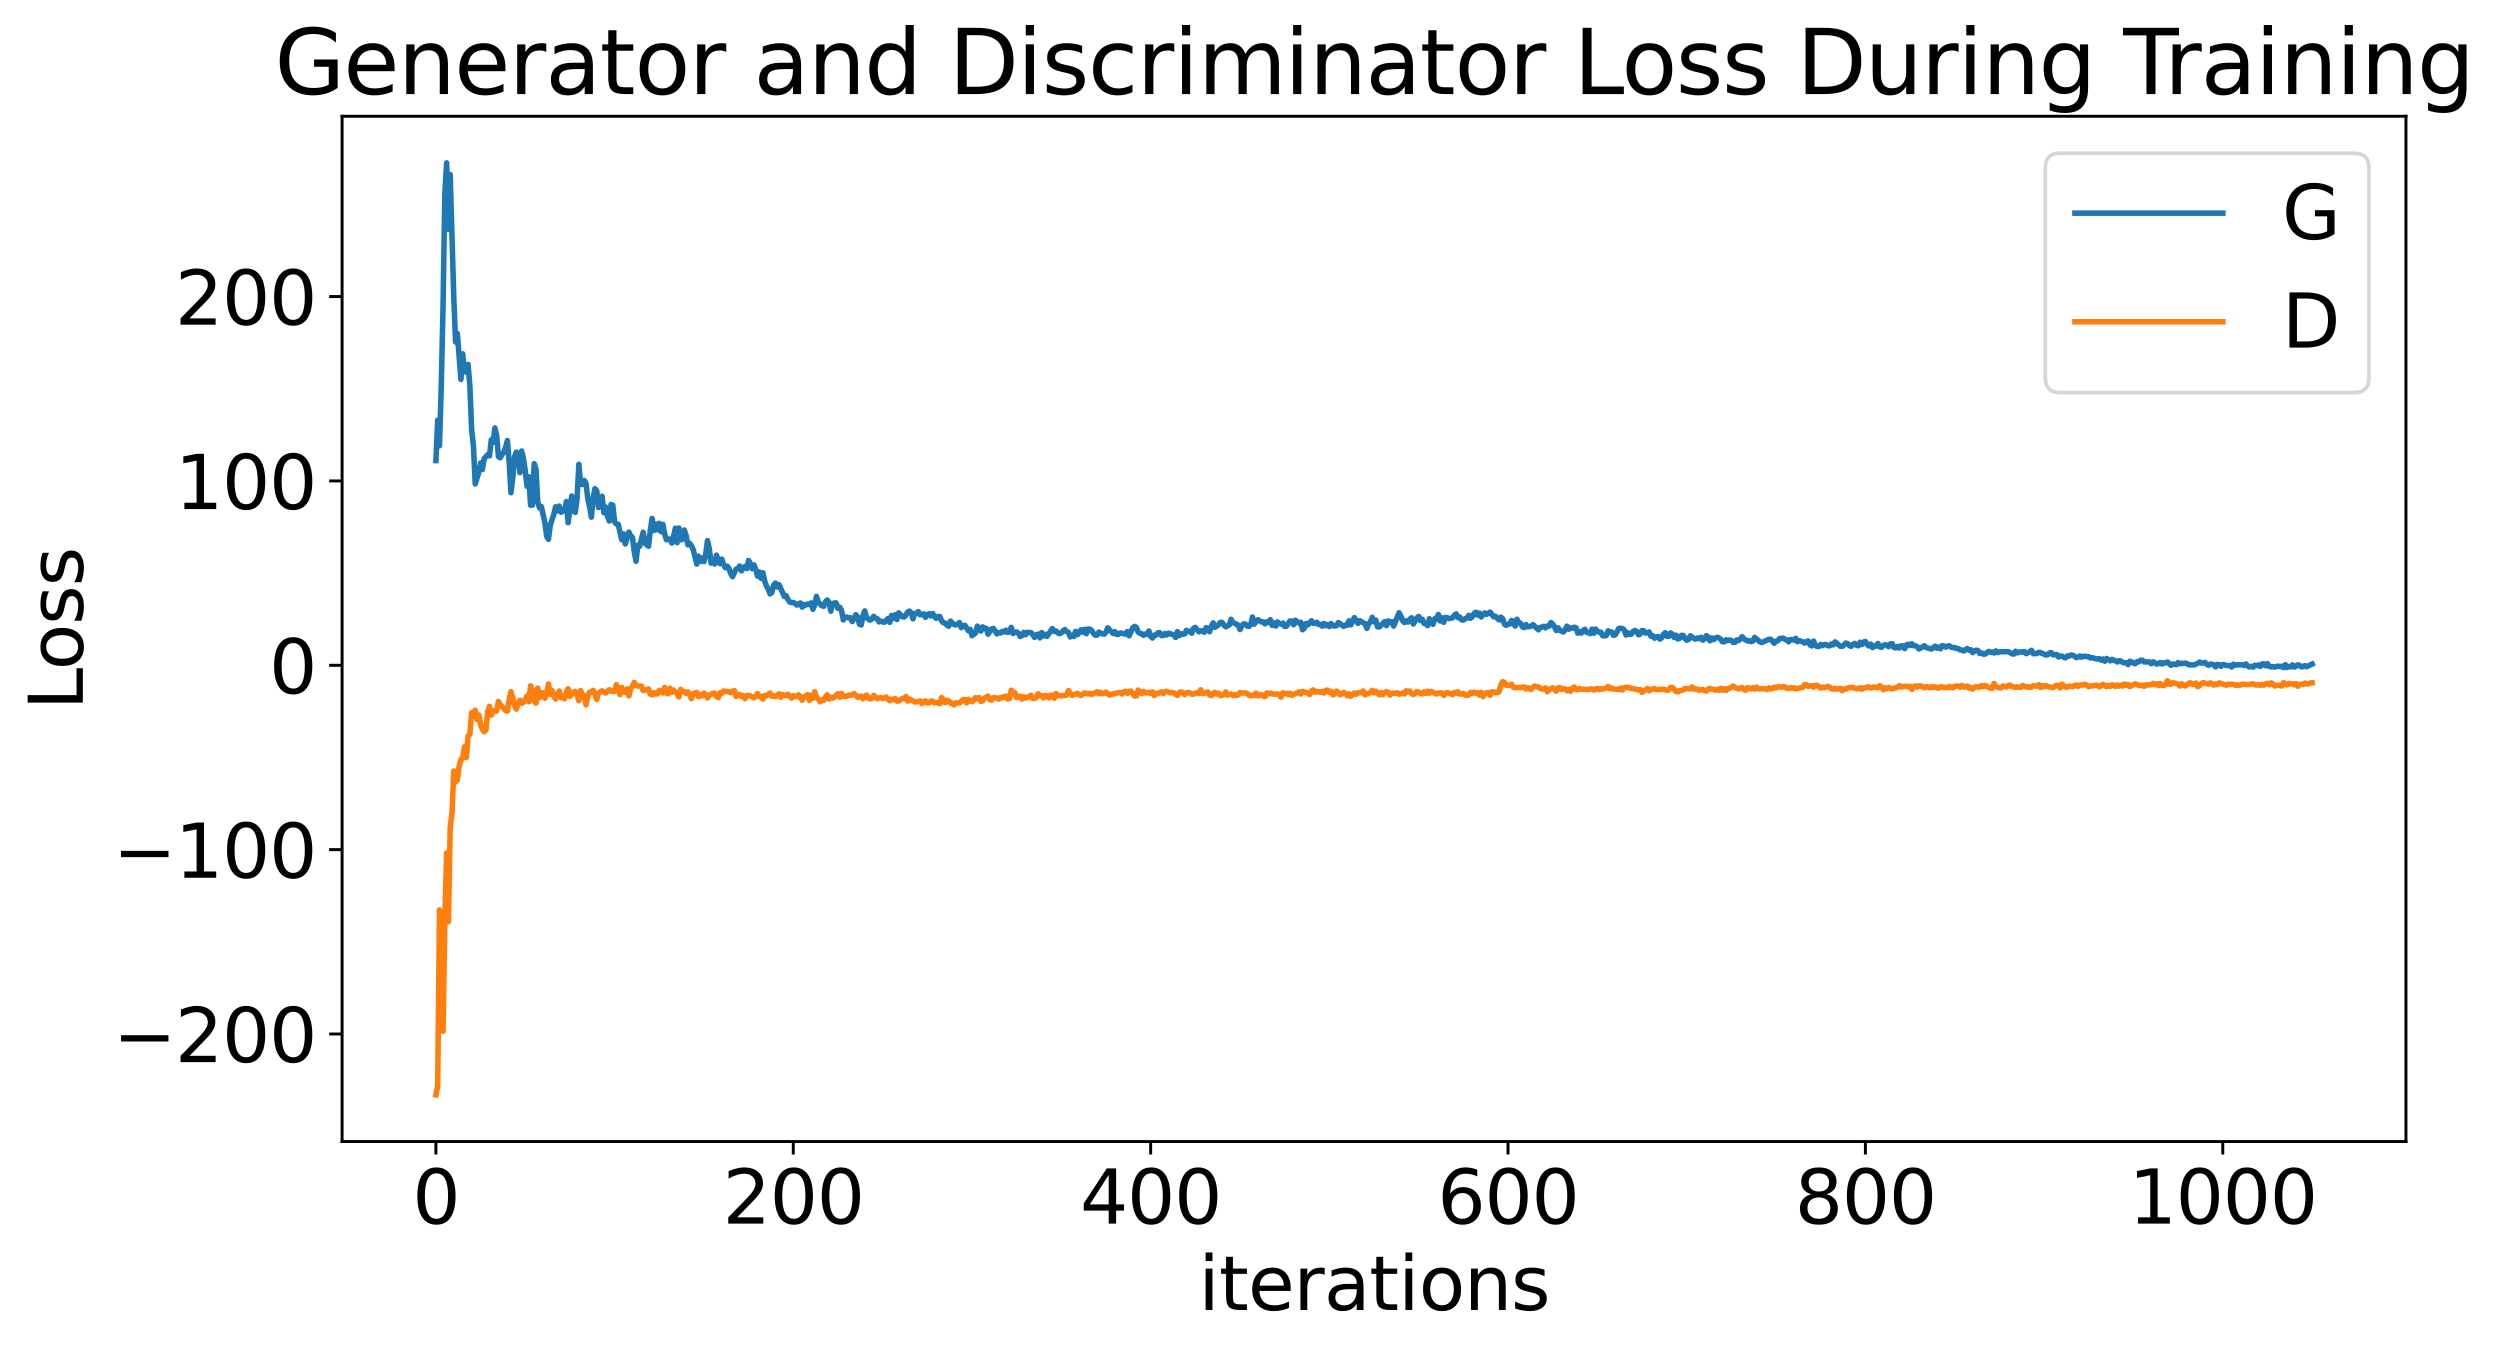 <?xml version="1.0" encoding="utf-8" standalone="no"?>
<!DOCTYPE svg PUBLIC "-//W3C//DTD SVG 1.1//EN"
  "http://www.w3.org/Graphics/SVG/1.1/DTD/svg11.dtd">
<svg xmlns:xlink="http://www.w3.org/1999/xlink" width="675.923pt" height="365.549pt" viewBox="0 0 675.923 365.549" xmlns="http://www.w3.org/2000/svg" version="1.1">
 <defs>
  <style type="text/css">*{stroke-linejoin: round; stroke-linecap: butt}</style>
 </defs>
 <g id="figure_1">
  <g id="patch_1">
   <path d="M 0 365.549 
L 675.923 365.549 
L 675.923 -0 
L 0 -0 
z
" style="fill: #ffffff"/>
  </g>
  <g id="axes_1">
   <g id="patch_2">
    <path d="M 92.491 308.636 
L 650.491 308.636 
L 650.491 31.436 
L 92.491 31.436 
z
" style="fill: #ffffff"/>
   </g>
   <g id="matplotlib.axis_1">
    <g id="xtick_1">
     <g id="line2d_1">
      <defs>
       <path id="ma32bd7a568" d="M 0 0 
L 0 3.5 
" style="stroke: #000000; stroke-width: 0.8"/>
      </defs>
      <g>
       <use xlink:href="#ma32bd7a568" x="117.854" y="308.636" style="stroke: #000000; stroke-width: 0.8"/>
      </g>
     </g>
     <g id="text_1">
      <!-- 0 -->
      <g transform="translate(111.492 330.833) scale(0.2 -0.2)">
       <defs>
        <path id="DejaVuSans-30" d="M 2034 4250 
Q 1547 4250 1301 3770 
Q 1056 3291 1056 2328 
Q 1056 1369 1301 889 
Q 1547 409 2034 409 
Q 2525 409 2770 889 
Q 3016 1369 3016 2328 
Q 3016 3291 2770 3770 
Q 2525 4250 2034 4250 
z
M 2034 4750 
Q 2819 4750 3233 4129 
Q 3647 3509 3647 2328 
Q 3647 1150 3233 529 
Q 2819 -91 2034 -91 
Q 1250 -91 836 529 
Q 422 1150 422 2328 
Q 422 3509 836 4129 
Q 1250 4750 2034 4750 
z
" transform="scale(0.016)"/>
       </defs>
       <use xlink:href="#DejaVuSans-30"/>
      </g>
     </g>
    </g>
    <g id="xtick_2">
     <g id="line2d_2">
      <g>
       <use xlink:href="#ma32bd7a568" x="214.478" y="308.636" style="stroke: #000000; stroke-width: 0.8"/>
      </g>
     </g>
     <g id="text_2">
      <!-- 200 -->
      <g transform="translate(195.39 330.833) scale(0.2 -0.2)">
       <defs>
        <path id="DejaVuSans-32" d="M 1228 531 
L 3431 531 
L 3431 0 
L 469 0 
L 469 531 
Q 828 903 1448 1529 
Q 2069 2156 2228 2338 
Q 2531 2678 2651 2914 
Q 2772 3150 2772 3378 
Q 2772 3750 2511 3984 
Q 2250 4219 1831 4219 
Q 1534 4219 1204 4116 
Q 875 4013 500 3803 
L 500 4441 
Q 881 4594 1212 4672 
Q 1544 4750 1819 4750 
Q 2544 4750 2975 4387 
Q 3406 4025 3406 3419 
Q 3406 3131 3298 2873 
Q 3191 2616 2906 2266 
Q 2828 2175 2409 1742 
Q 1991 1309 1228 531 
z
" transform="scale(0.016)"/>
       </defs>
       <use xlink:href="#DejaVuSans-32"/>
       <use xlink:href="#DejaVuSans-30" x="63.623"/>
       <use xlink:href="#DejaVuSans-30" x="127.246"/>
      </g>
     </g>
    </g>
    <g id="xtick_3">
     <g id="line2d_3">
      <g>
       <use xlink:href="#ma32bd7a568" x="311.101" y="308.636" style="stroke: #000000; stroke-width: 0.8"/>
      </g>
     </g>
     <g id="text_3">
      <!-- 400 -->
      <g transform="translate(292.014 330.833) scale(0.2 -0.2)">
       <defs>
        <path id="DejaVuSans-34" d="M 2419 4116 
L 825 1625 
L 2419 1625 
L 2419 4116 
z
M 2253 4666 
L 3047 4666 
L 3047 1625 
L 3713 1625 
L 3713 1100 
L 3047 1100 
L 3047 0 
L 2419 0 
L 2419 1100 
L 313 1100 
L 313 1709 
L 2253 4666 
z
" transform="scale(0.016)"/>
       </defs>
       <use xlink:href="#DejaVuSans-34"/>
       <use xlink:href="#DejaVuSans-30" x="63.623"/>
       <use xlink:href="#DejaVuSans-30" x="127.246"/>
      </g>
     </g>
    </g>
    <g id="xtick_4">
     <g id="line2d_4">
      <g>
       <use xlink:href="#ma32bd7a568" x="407.724" y="308.636" style="stroke: #000000; stroke-width: 0.8"/>
      </g>
     </g>
     <g id="text_4">
      <!-- 600 -->
      <g transform="translate(388.637 330.833) scale(0.2 -0.2)">
       <defs>
        <path id="DejaVuSans-36" d="M 2113 2584 
Q 1688 2584 1439 2293 
Q 1191 2003 1191 1497 
Q 1191 994 1439 701 
Q 1688 409 2113 409 
Q 2538 409 2786 701 
Q 3034 994 3034 1497 
Q 3034 2003 2786 2293 
Q 2538 2584 2113 2584 
z
M 3366 4563 
L 3366 3988 
Q 3128 4100 2886 4159 
Q 2644 4219 2406 4219 
Q 1781 4219 1451 3797 
Q 1122 3375 1075 2522 
Q 1259 2794 1537 2939 
Q 1816 3084 2150 3084 
Q 2853 3084 3261 2657 
Q 3669 2231 3669 1497 
Q 3669 778 3244 343 
Q 2819 -91 2113 -91 
Q 1303 -91 875 529 
Q 447 1150 447 2328 
Q 447 3434 972 4092 
Q 1497 4750 2381 4750 
Q 2619 4750 2861 4703 
Q 3103 4656 3366 4563 
z
" transform="scale(0.016)"/>
       </defs>
       <use xlink:href="#DejaVuSans-36"/>
       <use xlink:href="#DejaVuSans-30" x="63.623"/>
       <use xlink:href="#DejaVuSans-30" x="127.246"/>
      </g>
     </g>
    </g>
    <g id="xtick_5">
     <g id="line2d_5">
      <g>
       <use xlink:href="#ma32bd7a568" x="504.348" y="308.636" style="stroke: #000000; stroke-width: 0.8"/>
      </g>
     </g>
     <g id="text_5">
      <!-- 800 -->
      <g transform="translate(485.26 330.833) scale(0.2 -0.2)">
       <defs>
        <path id="DejaVuSans-38" d="M 2034 2216 
Q 1584 2216 1326 1975 
Q 1069 1734 1069 1313 
Q 1069 891 1326 650 
Q 1584 409 2034 409 
Q 2484 409 2743 651 
Q 3003 894 3003 1313 
Q 3003 1734 2745 1975 
Q 2488 2216 2034 2216 
z
M 1403 2484 
Q 997 2584 770 2862 
Q 544 3141 544 3541 
Q 544 4100 942 4425 
Q 1341 4750 2034 4750 
Q 2731 4750 3128 4425 
Q 3525 4100 3525 3541 
Q 3525 3141 3298 2862 
Q 3072 2584 2669 2484 
Q 3125 2378 3379 2068 
Q 3634 1759 3634 1313 
Q 3634 634 3220 271 
Q 2806 -91 2034 -91 
Q 1263 -91 848 271 
Q 434 634 434 1313 
Q 434 1759 690 2068 
Q 947 2378 1403 2484 
z
M 1172 3481 
Q 1172 3119 1398 2916 
Q 1625 2713 2034 2713 
Q 2441 2713 2670 2916 
Q 2900 3119 2900 3481 
Q 2900 3844 2670 4047 
Q 2441 4250 2034 4250 
Q 1625 4250 1398 4047 
Q 1172 3844 1172 3481 
z
" transform="scale(0.016)"/>
       </defs>
       <use xlink:href="#DejaVuSans-38"/>
       <use xlink:href="#DejaVuSans-30" x="63.623"/>
       <use xlink:href="#DejaVuSans-30" x="127.246"/>
      </g>
     </g>
    </g>
    <g id="xtick_6">
     <g id="line2d_6">
      <g>
       <use xlink:href="#ma32bd7a568" x="600.971" y="308.636" style="stroke: #000000; stroke-width: 0.8"/>
      </g>
     </g>
     <g id="text_6">
      <!-- 1000 -->
      <g transform="translate(575.521 330.833) scale(0.2 -0.2)">
       <defs>
        <path id="DejaVuSans-31" d="M 794 531 
L 1825 531 
L 1825 4091 
L 703 3866 
L 703 4441 
L 1819 4666 
L 2450 4666 
L 2450 531 
L 3481 531 
L 3481 0 
L 794 0 
L 794 531 
z
" transform="scale(0.016)"/>
       </defs>
       <use xlink:href="#DejaVuSans-31"/>
       <use xlink:href="#DejaVuSans-30" x="63.623"/>
       <use xlink:href="#DejaVuSans-30" x="127.246"/>
       <use xlink:href="#DejaVuSans-30" x="190.869"/>
      </g>
     </g>
    </g>
    <g id="text_7">
     <!-- iterations -->
     <g transform="translate(324.036 354.189) scale(0.2 -0.2)">
      <defs>
       <path id="DejaVuSans-69" d="M 603 3500 
L 1178 3500 
L 1178 0 
L 603 0 
L 603 3500 
z
M 603 4863 
L 1178 4863 
L 1178 4134 
L 603 4134 
L 603 4863 
z
" transform="scale(0.016)"/>
       <path id="DejaVuSans-74" d="M 1172 4494 
L 1172 3500 
L 2356 3500 
L 2356 3053 
L 1172 3053 
L 1172 1153 
Q 1172 725 1289 603 
Q 1406 481 1766 481 
L 2356 481 
L 2356 0 
L 1766 0 
Q 1100 0 847 248 
Q 594 497 594 1153 
L 594 3053 
L 172 3053 
L 172 3500 
L 594 3500 
L 594 4494 
L 1172 4494 
z
" transform="scale(0.016)"/>
       <path id="DejaVuSans-65" d="M 3597 1894 
L 3597 1613 
L 953 1613 
Q 991 1019 1311 708 
Q 1631 397 2203 397 
Q 2534 397 2845 478 
Q 3156 559 3463 722 
L 3463 178 
Q 3153 47 2828 -22 
Q 2503 -91 2169 -91 
Q 1331 -91 842 396 
Q 353 884 353 1716 
Q 353 2575 817 3079 
Q 1281 3584 2069 3584 
Q 2775 3584 3186 3129 
Q 3597 2675 3597 1894 
z
M 3022 2063 
Q 3016 2534 2758 2815 
Q 2500 3097 2075 3097 
Q 1594 3097 1305 2825 
Q 1016 2553 972 2059 
L 3022 2063 
z
" transform="scale(0.016)"/>
       <path id="DejaVuSans-72" d="M 2631 2963 
Q 2534 3019 2420 3045 
Q 2306 3072 2169 3072 
Q 1681 3072 1420 2755 
Q 1159 2438 1159 1844 
L 1159 0 
L 581 0 
L 581 3500 
L 1159 3500 
L 1159 2956 
Q 1341 3275 1631 3429 
Q 1922 3584 2338 3584 
Q 2397 3584 2469 3576 
Q 2541 3569 2628 3553 
L 2631 2963 
z
" transform="scale(0.016)"/>
       <path id="DejaVuSans-61" d="M 2194 1759 
Q 1497 1759 1228 1600 
Q 959 1441 959 1056 
Q 959 750 1161 570 
Q 1363 391 1709 391 
Q 2188 391 2477 730 
Q 2766 1069 2766 1631 
L 2766 1759 
L 2194 1759 
z
M 3341 1997 
L 3341 0 
L 2766 0 
L 2766 531 
Q 2569 213 2275 61 
Q 1981 -91 1556 -91 
Q 1019 -91 701 211 
Q 384 513 384 1019 
Q 384 1609 779 1909 
Q 1175 2209 1959 2209 
L 2766 2209 
L 2766 2266 
Q 2766 2663 2505 2880 
Q 2244 3097 1772 3097 
Q 1472 3097 1187 3025 
Q 903 2953 641 2809 
L 641 3341 
Q 956 3463 1253 3523 
Q 1550 3584 1831 3584 
Q 2591 3584 2966 3190 
Q 3341 2797 3341 1997 
z
" transform="scale(0.016)"/>
       <path id="DejaVuSans-6f" d="M 1959 3097 
Q 1497 3097 1228 2736 
Q 959 2375 959 1747 
Q 959 1119 1226 758 
Q 1494 397 1959 397 
Q 2419 397 2687 759 
Q 2956 1122 2956 1747 
Q 2956 2369 2687 2733 
Q 2419 3097 1959 3097 
z
M 1959 3584 
Q 2709 3584 3137 3096 
Q 3566 2609 3566 1747 
Q 3566 888 3137 398 
Q 2709 -91 1959 -91 
Q 1206 -91 779 398 
Q 353 888 353 1747 
Q 353 2609 779 3096 
Q 1206 3584 1959 3584 
z
" transform="scale(0.016)"/>
       <path id="DejaVuSans-6e" d="M 3513 2113 
L 3513 0 
L 2938 0 
L 2938 2094 
Q 2938 2591 2744 2837 
Q 2550 3084 2163 3084 
Q 1697 3084 1428 2787 
Q 1159 2491 1159 1978 
L 1159 0 
L 581 0 
L 581 3500 
L 1159 3500 
L 1159 2956 
Q 1366 3272 1645 3428 
Q 1925 3584 2291 3584 
Q 2894 3584 3203 3211 
Q 3513 2838 3513 2113 
z
" transform="scale(0.016)"/>
       <path id="DejaVuSans-73" d="M 2834 3397 
L 2834 2853 
Q 2591 2978 2328 3040 
Q 2066 3103 1784 3103 
Q 1356 3103 1142 2972 
Q 928 2841 928 2578 
Q 928 2378 1081 2264 
Q 1234 2150 1697 2047 
L 1894 2003 
Q 2506 1872 2764 1633 
Q 3022 1394 3022 966 
Q 3022 478 2636 193 
Q 2250 -91 1575 -91 
Q 1294 -91 989 -36 
Q 684 19 347 128 
L 347 722 
Q 666 556 975 473 
Q 1284 391 1588 391 
Q 1994 391 2212 530 
Q 2431 669 2431 922 
Q 2431 1156 2273 1281 
Q 2116 1406 1581 1522 
L 1381 1569 
Q 847 1681 609 1914 
Q 372 2147 372 2553 
Q 372 3047 722 3315 
Q 1072 3584 1716 3584 
Q 2034 3584 2315 3537 
Q 2597 3491 2834 3397 
z
" transform="scale(0.016)"/>
      </defs>
      <use xlink:href="#DejaVuSans-69"/>
      <use xlink:href="#DejaVuSans-74" x="27.783"/>
      <use xlink:href="#DejaVuSans-65" x="66.992"/>
      <use xlink:href="#DejaVuSans-72" x="128.516"/>
      <use xlink:href="#DejaVuSans-61" x="169.629"/>
      <use xlink:href="#DejaVuSans-74" x="230.908"/>
      <use xlink:href="#DejaVuSans-69" x="270.117"/>
      <use xlink:href="#DejaVuSans-6f" x="297.9"/>
      <use xlink:href="#DejaVuSans-6e" x="359.082"/>
      <use xlink:href="#DejaVuSans-73" x="422.461"/>
     </g>
    </g>
   </g>
   <g id="matplotlib.axis_2">
    <g id="ytick_1">
     <g id="line2d_7">
      <defs>
       <path id="mff91631954" d="M 0 0 
L -3.5 0 
" style="stroke: #000000; stroke-width: 0.8"/>
      </defs>
      <g>
       <use xlink:href="#mff91631954" x="92.491" y="279.563" style="stroke: #000000; stroke-width: 0.8"/>
      </g>
     </g>
     <g id="text_8">
      <!-- −200 -->
      <g transform="translate(30.556 287.161) scale(0.2 -0.2)">
       <defs>
        <path id="DejaVuSans-2212" d="M 678 2272 
L 4684 2272 
L 4684 1741 
L 678 1741 
L 678 2272 
z
" transform="scale(0.016)"/>
       </defs>
       <use xlink:href="#DejaVuSans-2212"/>
       <use xlink:href="#DejaVuSans-32" x="83.789"/>
       <use xlink:href="#DejaVuSans-30" x="147.412"/>
       <use xlink:href="#DejaVuSans-30" x="211.035"/>
      </g>
     </g>
    </g>
    <g id="ytick_2">
     <g id="line2d_8">
      <g>
       <use xlink:href="#mff91631954" x="92.491" y="229.718" style="stroke: #000000; stroke-width: 0.8"/>
      </g>
     </g>
     <g id="text_9">
      <!-- −100 -->
      <g transform="translate(30.556 237.317) scale(0.2 -0.2)">
       <use xlink:href="#DejaVuSans-2212"/>
       <use xlink:href="#DejaVuSans-31" x="83.789"/>
       <use xlink:href="#DejaVuSans-30" x="147.412"/>
       <use xlink:href="#DejaVuSans-30" x="211.035"/>
      </g>
     </g>
    </g>
    <g id="ytick_3">
     <g id="line2d_9">
      <g>
       <use xlink:href="#mff91631954" x="92.491" y="179.874" style="stroke: #000000; stroke-width: 0.8"/>
      </g>
     </g>
     <g id="text_10">
      <!-- 0 -->
      <g transform="translate(72.766 187.472) scale(0.2 -0.2)">
       <use xlink:href="#DejaVuSans-30"/>
      </g>
     </g>
    </g>
    <g id="ytick_4">
     <g id="line2d_10">
      <g>
       <use xlink:href="#mff91631954" x="92.491" y="130.029" style="stroke: #000000; stroke-width: 0.8"/>
      </g>
     </g>
     <g id="text_11">
      <!-- 100 -->
      <g transform="translate(47.316 137.628) scale(0.2 -0.2)">
       <use xlink:href="#DejaVuSans-31"/>
       <use xlink:href="#DejaVuSans-30" x="63.623"/>
       <use xlink:href="#DejaVuSans-30" x="127.246"/>
      </g>
     </g>
    </g>
    <g id="ytick_5">
     <g id="line2d_11">
      <g>
       <use xlink:href="#mff91631954" x="92.491" y="80.185" style="stroke: #000000; stroke-width: 0.8"/>
      </g>
     </g>
     <g id="text_12">
      <!-- 200 -->
      <g transform="translate(47.316 87.783) scale(0.2 -0.2)">
       <use xlink:href="#DejaVuSans-32"/>
       <use xlink:href="#DejaVuSans-30" x="63.623"/>
       <use xlink:href="#DejaVuSans-30" x="127.246"/>
      </g>
     </g>
    </g>
    <g id="text_13">
     <!-- Loss -->
     <g transform="translate(22.397 191.971) rotate(-90) scale(0.2 -0.2)">
      <defs>
       <path id="DejaVuSans-4c" d="M 628 4666 
L 1259 4666 
L 1259 531 
L 3531 531 
L 3531 0 
L 628 0 
L 628 4666 
z
" transform="scale(0.016)"/>
      </defs>
      <use xlink:href="#DejaVuSans-4c"/>
      <use xlink:href="#DejaVuSans-6f" x="53.963"/>
      <use xlink:href="#DejaVuSans-73" x="115.145"/>
      <use xlink:href="#DejaVuSans-73" x="167.244"/>
     </g>
    </g>
   </g>
   <g id="line2d_12">
    <path d="M 117.854 124.532 
L 118.337 113.612 
L 118.82 120.52 
L 119.304 104.349 
L 119.787 82.759 
L 120.27 52.517 
L 120.753 44.036 
L 121.236 61.97 
L 121.719 47.185 
L 122.685 80.314 
L 123.169 92.451 
L 123.652 90.17 
L 124.618 102.578 
L 125.101 95.671 
L 125.584 100.332 
L 126.067 100.663 
L 126.55 98.525 
L 127.033 104.282 
L 127.517 116.143 
L 128 120.516 
L 128.483 130.835 
L 129.449 127.699 
L 129.932 125.168 
L 130.415 126.944 
L 130.898 124.006 
L 131.865 122.924 
L 132.348 123.258 
L 132.831 118.899 
L 133.314 119.564 
L 133.797 115.7 
L 134.28 117.745 
L 134.763 123.443 
L 135.246 123.775 
L 135.73 122.858 
L 136.213 122.302 
L 136.696 120.942 
L 137.179 119.124 
L 137.662 125.018 
L 138.145 133.214 
L 138.628 129.162 
L 139.111 123.543 
L 139.595 122.232 
L 140.078 123.024 
L 140.561 127.785 
L 141.044 121.941 
L 141.527 123.982 
L 142.01 127.194 
L 142.493 131.485 
L 142.976 128.918 
L 143.459 136.59 
L 143.943 136.567 
L 144.426 125.362 
L 144.909 126.824 
L 145.392 135.707 
L 145.875 137.327 
L 146.358 136.946 
L 147.324 141.298 
L 147.808 145.048 
L 148.291 145.805 
L 148.774 141.998 
L 149.74 139.026 
L 150.223 137.02 
L 150.706 138.139 
L 151.189 136.828 
L 151.672 138.508 
L 152.156 138.221 
L 152.639 138.102 
L 153.122 135.609 
L 153.605 141.339 
L 154.571 134.107 
L 155.054 138.243 
L 155.537 138.539 
L 156.02 134.882 
L 156.504 125.535 
L 156.987 130.929 
L 157.47 130.996 
L 157.953 129.896 
L 158.436 130.702 
L 158.919 134.782 
L 159.402 136.965 
L 159.885 139.834 
L 160.369 134.539 
L 160.852 132.113 
L 161.335 132.679 
L 161.818 137.227 
L 162.301 136.509 
L 162.784 134.165 
L 163.267 138.634 
L 163.75 137.087 
L 164.233 139.481 
L 164.717 140.848 
L 165.2 136.401 
L 165.683 136.61 
L 166.166 141.12 
L 166.649 141.657 
L 167.132 141.745 
L 168.098 145.931 
L 168.582 144.354 
L 169.065 147.068 
L 170.031 143.873 
L 170.514 144.823 
L 170.997 145.322 
L 171.48 149.161 
L 171.963 151.758 
L 172.446 147.409 
L 172.93 147.688 
L 173.896 143.905 
L 174.379 146.885 
L 175.345 147.688 
L 175.828 143.358 
L 176.311 140.161 
L 176.795 143.441 
L 177.278 141.701 
L 177.761 143.244 
L 178.244 141.486 
L 178.727 143.744 
L 179.21 141.753 
L 179.693 144.378 
L 180.176 145.925 
L 181.143 145.71 
L 181.626 146.822 
L 182.109 145.066 
L 182.592 142.813 
L 183.075 146.723 
L 183.558 142.763 
L 184.041 145.959 
L 184.524 145.805 
L 185.008 143.312 
L 185.491 144.758 
L 185.974 147.303 
L 186.457 146.891 
L 186.94 147.575 
L 187.423 148.595 
L 188.389 152.507 
L 188.872 150.388 
L 189.356 151.806 
L 189.839 150.903 
L 190.322 151.841 
L 190.805 149.806 
L 191.288 146.162 
L 191.771 148.368 
L 192.254 152.273 
L 192.737 151.466 
L 193.22 152.492 
L 193.704 150.095 
L 194.187 151.431 
L 194.67 152.384 
L 195.153 151.164 
L 195.636 152.662 
L 196.119 153.505 
L 196.602 153.07 
L 197.085 153.701 
L 197.569 155.076 
L 198.052 155.925 
L 199.018 153.861 
L 199.501 153.674 
L 199.984 153.035 
L 200.467 154.347 
L 200.95 153.599 
L 201.433 153.138 
L 201.917 153.719 
L 202.4 151.537 
L 202.883 152.382 
L 203.366 153.755 
L 203.849 152.731 
L 204.332 153.913 
L 204.815 155.763 
L 205.298 154.636 
L 205.782 156.375 
L 206.265 154.863 
L 206.748 157.097 
L 207.231 158.475 
L 207.714 159.246 
L 208.197 160.579 
L 208.68 160.178 
L 209.163 158.199 
L 209.646 157.633 
L 210.13 158.695 
L 210.613 158.059 
L 212.062 161.274 
L 212.545 161.05 
L 213.028 162.073 
L 213.511 162.78 
L 213.995 162.932 
L 214.478 162.91 
L 214.961 163.164 
L 215.444 163.59 
L 216.41 163.029 
L 216.893 164.161 
L 217.376 163.437 
L 217.859 163.598 
L 218.343 163.303 
L 218.826 163.467 
L 219.309 163.018 
L 219.792 164.735 
L 220.275 163.475 
L 220.758 161.245 
L 221.241 162.806 
L 222.208 163.762 
L 222.691 163.923 
L 223.174 162.747 
L 223.657 162.226 
L 224.14 162.846 
L 224.623 165.236 
L 225.106 163.231 
L 225.589 163.011 
L 226.072 163.004 
L 226.556 164.481 
L 227.039 164.159 
L 227.522 165.051 
L 228.005 167.617 
L 228.488 166.928 
L 228.971 166.829 
L 229.454 167.045 
L 229.937 167.041 
L 230.42 168.045 
L 231.387 166.199 
L 231.87 166.801 
L 232.353 168.76 
L 232.836 168.974 
L 233.319 166.435 
L 233.802 165.174 
L 234.285 167.037 
L 235.252 167.676 
L 235.735 167.355 
L 236.218 166.638 
L 236.701 167.117 
L 237.184 167.267 
L 237.667 168.15 
L 238.15 167.909 
L 238.633 168.147 
L 239.117 168.238 
L 240.083 167.241 
L 240.566 168.253 
L 241.049 166.4 
L 241.532 167.17 
L 242.015 166.21 
L 242.498 167.497 
L 242.982 165.699 
L 243.948 166.699 
L 244.431 166.841 
L 244.914 166.31 
L 245.397 165.48 
L 245.88 165.215 
L 246.363 165.669 
L 246.846 167.322 
L 247.33 165.914 
L 247.813 165.804 
L 248.296 165.368 
L 248.779 166.22 
L 249.262 166.206 
L 249.745 165.972 
L 250.228 166.914 
L 250.711 166.17 
L 251.195 165.912 
L 251.678 166.548 
L 252.161 165.863 
L 252.644 166.657 
L 253.127 167.182 
L 253.61 166.678 
L 254.093 166.676 
L 254.576 167.876 
L 255.059 168.366 
L 255.543 168.45 
L 256.026 168.998 
L 256.509 169.32 
L 256.992 167.923 
L 257.475 168.469 
L 257.958 168.844 
L 258.441 168.961 
L 258.924 168.782 
L 259.408 168.317 
L 259.891 169.689 
L 260.374 169.234 
L 260.857 169.061 
L 261.823 170.547 
L 262.306 170.172 
L 262.789 171.878 
L 263.756 171.137 
L 264.239 169.278 
L 264.722 169.726 
L 265.205 170.616 
L 265.688 169.496 
L 266.171 169.783 
L 266.654 169.89 
L 267.137 171.457 
L 268.104 170.001 
L 268.587 169.927 
L 269.553 171.38 
L 270.036 171.029 
L 270.519 171.125 
L 271.002 170.681 
L 271.485 170.877 
L 271.969 170.384 
L 272.452 170.987 
L 272.935 170.792 
L 273.418 169.625 
L 273.901 171.289 
L 274.384 170.927 
L 274.867 170.865 
L 275.35 171.212 
L 275.833 172.079 
L 276.317 171.845 
L 276.8 170.971 
L 277.283 171.625 
L 277.766 170.984 
L 278.732 171.029 
L 279.215 171.561 
L 279.698 172.322 
L 280.182 171.628 
L 280.665 171.468 
L 281.148 172.468 
L 281.631 171.026 
L 282.114 171.947 
L 282.597 171.484 
L 283.08 172.05 
L 284.53 169.948 
L 285.013 170.734 
L 285.496 170.584 
L 285.979 171.103 
L 286.462 171.348 
L 286.945 171.12 
L 287.428 170.559 
L 287.911 170.211 
L 288.395 170.789 
L 288.878 170.98 
L 289.361 172.212 
L 289.844 171.754 
L 290.327 172.058 
L 290.81 170.71 
L 291.293 171.61 
L 291.776 171.046 
L 292.259 170.276 
L 292.743 170.921 
L 293.226 170.143 
L 293.709 171.336 
L 294.192 170.059 
L 294.675 170.093 
L 295.158 170.47 
L 295.641 171.274 
L 296.124 171.728 
L 296.608 171.723 
L 297.091 170.899 
L 298.057 171.378 
L 298.54 171.46 
L 299.023 170.901 
L 299.506 169.755 
L 300.956 171.284 
L 301.439 170.797 
L 301.922 171.525 
L 302.405 171.481 
L 302.888 171.125 
L 304.337 171.451 
L 304.82 170.747 
L 305.304 171.894 
L 306.27 169.706 
L 306.753 169.358 
L 307.236 169.628 
L 307.719 170.895 
L 308.202 171.221 
L 308.685 171.328 
L 309.169 171.762 
L 309.652 171.42 
L 310.135 171.51 
L 310.618 170.605 
L 311.101 172.064 
L 311.584 172.504 
L 312.067 171.731 
L 312.55 171.718 
L 313.033 171.127 
L 313.517 171.028 
L 314 171.814 
L 314.483 171.843 
L 314.966 171.261 
L 315.449 171.662 
L 315.932 171.188 
L 317.382 171.681 
L 317.865 172.343 
L 318.348 170.773 
L 318.831 171.851 
L 319.314 171.336 
L 319.797 171.471 
L 320.28 171.404 
L 320.763 170.429 
L 321.246 170.752 
L 321.73 170.623 
L 322.213 171.205 
L 322.696 169.869 
L 323.179 169.637 
L 324.145 170.828 
L 324.628 170.552 
L 325.111 170.519 
L 325.595 170.942 
L 326.078 169.719 
L 326.561 169.863 
L 327.044 170.789 
L 327.527 169.309 
L 328.01 168.405 
L 328.493 169.593 
L 329.459 168.929 
L 329.943 168.277 
L 330.426 168.304 
L 330.909 169.014 
L 331.392 169.461 
L 332.358 168.954 
L 332.841 167.445 
L 333.324 168.252 
L 333.808 168.569 
L 334.291 168.73 
L 334.774 169.044 
L 335.257 170.208 
L 335.74 169.181 
L 336.223 168.673 
L 336.706 168.708 
L 337.189 169.243 
L 337.672 169.377 
L 338.156 168.851 
L 338.639 166.813 
L 339.122 168.761 
L 339.605 168 
L 340.088 167.565 
L 341.054 168.156 
L 341.537 168.132 
L 342.02 168.675 
L 342.504 168.119 
L 342.987 168.305 
L 343.47 167.536 
L 343.953 169.079 
L 344.436 168.406 
L 344.919 169.281 
L 345.402 168.148 
L 345.885 168.594 
L 346.369 168.733 
L 346.852 168.471 
L 347.335 169.372 
L 347.818 169.293 
L 348.784 167.888 
L 349.267 167.937 
L 349.75 168.913 
L 350.233 167.686 
L 351.2 168.453 
L 351.683 168.226 
L 352.166 170.263 
L 352.649 169.858 
L 353.132 168.551 
L 353.615 168.947 
L 354.582 167.837 
L 355.065 168.529 
L 355.548 168.526 
L 356.031 168.242 
L 356.514 168.846 
L 356.997 168.793 
L 357.48 169.295 
L 357.963 168.568 
L 358.446 169.157 
L 358.93 168.842 
L 359.413 169.404 
L 359.896 168.601 
L 360.379 169.158 
L 360.862 169.262 
L 361.345 169.167 
L 361.828 168.319 
L 362.311 168.554 
L 362.795 169.044 
L 363.278 169.344 
L 363.761 168.986 
L 364.244 169.063 
L 364.727 167.845 
L 365.21 168.952 
L 366.176 166.987 
L 367.143 168.536 
L 367.626 167.813 
L 369.075 168.654 
L 369.558 169.891 
L 370.041 168.602 
L 370.524 168.123 
L 371.008 166.913 
L 371.491 168.156 
L 371.974 167.662 
L 372.457 169.488 
L 372.94 169.486 
L 374.389 168.073 
L 374.872 169.155 
L 375.356 167.874 
L 375.839 168.346 
L 376.322 168.077 
L 376.805 169.272 
L 378.254 165.679 
L 378.737 166.577 
L 379.22 167.756 
L 379.704 168.312 
L 380.187 167.853 
L 380.67 168.206 
L 381.153 167.42 
L 381.636 167.037 
L 382.119 168.705 
L 383.085 167.087 
L 383.569 166.654 
L 384.052 167.786 
L 384.535 167.416 
L 385.018 168.57 
L 385.501 168.491 
L 385.984 169.155 
L 386.467 167.279 
L 386.95 168.56 
L 387.433 168.788 
L 387.917 167.281 
L 388.4 167.404 
L 388.883 166.122 
L 389.366 167.891 
L 389.849 166.997 
L 390.332 168.253 
L 390.815 166.923 
L 391.298 167.016 
L 391.782 167.241 
L 392.748 167.045 
L 393.231 166.305 
L 393.714 165.976 
L 394.197 167.001 
L 394.68 166.834 
L 395.163 167.605 
L 395.646 167.629 
L 396.13 167.288 
L 396.613 167.104 
L 397.096 166.398 
L 397.579 167.148 
L 398.062 166.744 
L 398.545 165.842 
L 399.028 165.519 
L 399.511 166.31 
L 399.995 165.741 
L 400.478 166.816 
L 400.961 166.165 
L 401.444 165.723 
L 401.927 166.108 
L 402.893 165.49 
L 403.859 166.795 
L 404.343 166.654 
L 405.309 167.621 
L 405.792 166.864 
L 406.275 167.267 
L 406.758 168.778 
L 407.241 169.055 
L 407.724 168.762 
L 408.208 168.711 
L 408.691 167.743 
L 409.657 169.265 
L 410.14 167.433 
L 410.623 168.345 
L 411.106 168.503 
L 411.589 169.431 
L 412.072 169.685 
L 412.556 168.871 
L 413.039 169.484 
L 414.005 169.279 
L 414.488 168.892 
L 415.937 170.281 
L 416.42 169.651 
L 416.904 169.556 
L 417.387 169.332 
L 417.87 169.753 
L 418.353 169.246 
L 418.836 169.301 
L 419.319 168.308 
L 419.802 168.719 
L 420.285 169.429 
L 420.769 170.479 
L 421.252 169.746 
L 421.735 170.423 
L 422.701 170.868 
L 423.184 170.271 
L 423.667 169.304 
L 424.15 170.119 
L 424.633 169.768 
L 425.117 169.858 
L 425.6 169.587 
L 426.083 169.717 
L 426.566 171.182 
L 427.049 170.773 
L 427.532 171.187 
L 428.015 170.514 
L 428.498 170.129 
L 428.982 170.984 
L 429.465 171.018 
L 429.948 171.33 
L 430.431 170.098 
L 430.914 171.202 
L 431.397 170.095 
L 431.88 170.642 
L 432.363 170.955 
L 432.846 170.938 
L 433.33 171.877 
L 433.813 171.941 
L 434.296 171.802 
L 434.779 170.554 
L 435.262 170.961 
L 435.745 170.872 
L 436.228 171.782 
L 436.711 171.653 
L 437.678 169.935 
L 438.161 169.855 
L 438.644 169.939 
L 439.127 170.29 
L 439.61 171.688 
L 440.093 171.086 
L 440.576 171.52 
L 441.059 171.452 
L 441.543 170.691 
L 442.026 170.478 
L 442.509 170.687 
L 442.992 171.598 
L 443.475 171.429 
L 443.958 170.469 
L 444.441 170.552 
L 444.924 171.171 
L 445.408 171.077 
L 445.891 170.857 
L 446.374 172.027 
L 446.857 171.897 
L 447.34 172.553 
L 447.823 172.187 
L 448.306 172.12 
L 448.789 172.813 
L 449.272 172.432 
L 449.756 171.505 
L 450.239 171.079 
L 450.722 172.052 
L 451.205 172.019 
L 451.688 171.139 
L 452.171 171.457 
L 452.654 172.361 
L 453.137 171.736 
L 453.62 172.753 
L 454.104 172.572 
L 454.587 171.778 
L 455.07 171.812 
L 455.553 172.632 
L 456.036 173.099 
L 456.519 172.871 
L 457.002 171.912 
L 457.485 172.195 
L 457.969 172.633 
L 458.452 172.796 
L 458.935 172.499 
L 459.418 172.658 
L 459.901 172.306 
L 460.384 173.088 
L 460.867 172.752 
L 461.35 171.854 
L 461.833 172.249 
L 462.317 173.238 
L 462.8 172.466 
L 463.283 172.944 
L 463.766 172.539 
L 464.249 172.308 
L 464.732 172.476 
L 465.215 172.806 
L 465.698 173.51 
L 466.182 173.535 
L 466.665 172.966 
L 467.148 173.196 
L 467.631 173.029 
L 468.114 173.17 
L 468.597 173.694 
L 469.08 173.696 
L 469.563 173.026 
L 470.046 173.164 
L 470.53 172.774 
L 471.013 172.144 
L 471.496 172.728 
L 472.462 173.301 
L 472.945 173.212 
L 473.428 173.474 
L 473.911 173.355 
L 474.395 172.341 
L 475.844 173.546 
L 476.327 173.717 
L 478.259 172.846 
L 478.743 172.831 
L 479.709 173.915 
L 480.192 173.329 
L 480.675 173.221 
L 481.158 172.634 
L 482.124 172.525 
L 482.608 172.9 
L 483.091 172.995 
L 483.574 173.527 
L 484.057 172.911 
L 485.023 173.067 
L 485.506 172.58 
L 485.989 173.507 
L 486.472 173.224 
L 487.439 173.55 
L 487.922 173.87 
L 488.405 173.464 
L 488.888 173.31 
L 489.371 174.37 
L 489.854 174.642 
L 490.337 173.337 
L 490.82 174.512 
L 491.304 174.79 
L 491.787 174.779 
L 492.27 174.237 
L 492.753 174.549 
L 493.236 174.3 
L 493.719 174.251 
L 494.202 174.572 
L 494.685 174.631 
L 495.169 174.101 
L 495.652 174.359 
L 496.135 173.547 
L 497.584 174.726 
L 498.067 174.763 
L 498.55 174.404 
L 499.033 173.869 
L 499.517 174.002 
L 500 174.499 
L 500.483 174.762 
L 500.966 174.238 
L 501.449 173.961 
L 501.932 174.457 
L 502.415 174.608 
L 502.898 173.651 
L 503.382 174.263 
L 503.865 173.571 
L 504.348 173.446 
L 504.831 174.284 
L 505.314 174.647 
L 505.797 174.144 
L 506.28 175.099 
L 506.763 174.593 
L 507.246 174.674 
L 507.73 173.987 
L 508.213 174.893 
L 508.696 175.041 
L 509.179 174.521 
L 509.662 174.312 
L 510.145 174.41 
L 510.628 174.845 
L 511.111 174.092 
L 511.595 174.054 
L 512.078 175.057 
L 512.561 175.179 
L 513.044 174.763 
L 513.527 175.189 
L 514.01 174.606 
L 514.493 174.644 
L 514.976 175.36 
L 515.459 174.345 
L 515.943 174.196 
L 516.426 174.545 
L 516.909 174.056 
L 517.392 174.604 
L 517.875 174.591 
L 518.358 174.858 
L 518.841 175.47 
L 520.291 174.592 
L 520.774 175.086 
L 522.223 175.48 
L 523.189 174.721 
L 523.672 175.257 
L 524.156 174.919 
L 524.639 175.418 
L 525.122 174.536 
L 525.605 174.685 
L 526.088 174.961 
L 526.571 174.675 
L 527.054 174.602 
L 527.537 174.977 
L 528.02 175.109 
L 528.504 175.082 
L 528.987 175.328 
L 529.47 175.333 
L 529.953 175.704 
L 530.436 175.75 
L 530.919 176.005 
L 531.885 175.331 
L 532.369 175.821 
L 532.852 175.671 
L 533.335 176.438 
L 533.818 176.023 
L 534.301 175.79 
L 534.784 175.893 
L 535.267 176.684 
L 535.75 176.53 
L 536.233 176.862 
L 536.717 176.828 
L 537.683 176.121 
L 538.166 176.371 
L 538.649 176.283 
L 539.132 176.551 
L 539.615 175.999 
L 540.098 176.438 
L 540.582 176.233 
L 542.997 176.191 
L 543.963 176.74 
L 544.446 176.851 
L 544.93 176.071 
L 545.413 176.531 
L 545.896 176.313 
L 546.379 176.242 
L 546.862 176.342 
L 547.345 176.155 
L 547.828 176.731 
L 548.795 176.219 
L 549.278 175.823 
L 549.761 176.738 
L 550.727 176.679 
L 551.21 176.371 
L 551.693 176.406 
L 552.176 176.716 
L 552.659 176.815 
L 553.143 177.092 
L 553.626 177.029 
L 554.109 176.541 
L 554.592 176.448 
L 555.075 177.046 
L 556.041 176.949 
L 556.524 177.624 
L 557.008 177.333 
L 557.491 177.418 
L 557.974 177.706 
L 558.457 177.852 
L 558.94 177.332 
L 559.423 177.405 
L 559.906 177.087 
L 560.389 177.158 
L 560.872 177.398 
L 561.356 177.791 
L 561.839 177.674 
L 562.322 177.361 
L 562.805 177.672 
L 563.288 177.466 
L 563.771 177.429 
L 564.254 177.569 
L 564.737 177.546 
L 565.22 177.915 
L 565.704 177.811 
L 566.67 178.111 
L 567.153 178.167 
L 567.636 178.094 
L 568.119 178.495 
L 568.602 178.182 
L 569.085 178.777 
L 569.569 178.035 
L 570.535 178.679 
L 571.018 178.273 
L 571.501 178.558 
L 571.984 178.646 
L 572.467 178.98 
L 572.95 178.604 
L 573.433 178.728 
L 573.917 179.087 
L 574.4 179.201 
L 574.883 179.16 
L 575.366 179.666 
L 575.849 178.767 
L 576.332 178.963 
L 576.815 179.28 
L 577.298 179.45 
L 577.782 178.899 
L 578.265 178.942 
L 578.748 178.5 
L 579.231 178.51 
L 579.714 178.949 
L 581.163 178.964 
L 581.646 179.469 
L 582.13 178.958 
L 582.613 179.147 
L 583.096 179.543 
L 583.579 179.428 
L 584.062 179.128 
L 584.545 179.518 
L 585.028 179.204 
L 585.511 179.223 
L 585.995 178.986 
L 586.961 179.874 
L 587.444 179.518 
L 588.41 179.686 
L 588.893 179.129 
L 589.376 179.487 
L 589.859 179.334 
L 590.343 179.359 
L 590.826 179.263 
L 591.309 179.425 
L 591.792 179.75 
L 593.241 179.777 
L 594.208 179.345 
L 594.691 179.002 
L 595.174 179.287 
L 595.657 179.275 
L 596.14 179.093 
L 596.623 179.571 
L 597.106 179.884 
L 597.589 179.531 
L 598.556 179.715 
L 599.039 180.303 
L 599.522 179.627 
L 600.005 179.712 
L 600.488 180.148 
L 600.971 179.67 
L 601.454 179.744 
L 601.937 179.947 
L 602.904 179.939 
L 603.387 180.335 
L 603.87 179.566 
L 604.353 179.855 
L 604.836 179.741 
L 606.285 179.744 
L 606.769 179.931 
L 607.252 179.521 
L 607.735 180.094 
L 608.218 180.325 
L 608.701 180.14 
L 609.184 180.371 
L 609.667 179.869 
L 610.15 179.964 
L 610.633 179.779 
L 611.117 180.203 
L 611.6 179.514 
L 612.083 179.483 
L 612.566 180.026 
L 613.049 179.427 
L 613.532 180.163 
L 614.015 180.307 
L 614.498 180.214 
L 614.982 180.38 
L 615.948 180.086 
L 616.431 180.226 
L 616.914 180.134 
L 617.397 180.485 
L 617.88 179.7 
L 618.363 180.486 
L 618.846 180.186 
L 619.33 180.301 
L 619.813 179.763 
L 620.296 180.343 
L 620.779 180.166 
L 621.262 179.745 
L 621.745 179.913 
L 622.228 180.311 
L 622.711 180.227 
L 623.195 179.954 
L 623.678 180.269 
L 625.127 179.541 
L 625.127 179.541 
" clip-path="url(#p407d3d3830)" style="fill: none; stroke: #1f77b4; stroke-width: 1.5; stroke-linecap: square"/>
   </g>
   <g id="line2d_13">
    <path d="M 117.854 296.036 
L 118.337 293.671 
L 118.82 246.012 
L 119.304 269.986 
L 119.787 278.805 
L 120.27 248.797 
L 120.753 230.62 
L 121.236 249.231 
L 121.719 223.688 
L 122.202 220.005 
L 122.685 208.448 
L 123.169 211.428 
L 123.652 210.882 
L 124.135 207.173 
L 124.618 205.398 
L 125.101 204.796 
L 125.584 201.902 
L 126.067 204.825 
L 126.55 199.04 
L 127.033 198.543 
L 127.517 192.65 
L 128 193.698 
L 128.483 192.007 
L 128.966 194.532 
L 129.449 193.321 
L 129.932 195.95 
L 130.415 197.127 
L 130.898 197.852 
L 131.382 197.332 
L 131.865 192.322 
L 132.348 190.968 
L 132.831 193.335 
L 133.314 192.208 
L 134.28 192.262 
L 134.763 189.654 
L 135.246 190.521 
L 136.213 191.553 
L 136.696 192.104 
L 137.179 192.268 
L 137.662 189.139 
L 138.145 187.001 
L 138.628 188.56 
L 139.111 190.703 
L 139.595 191.731 
L 140.078 190.153 
L 140.561 189.313 
L 141.044 190.141 
L 141.527 189.86 
L 142.01 189.2 
L 142.493 188.182 
L 142.976 189.725 
L 143.459 185.409 
L 143.943 186.784 
L 144.426 189.527 
L 144.909 190.101 
L 145.392 186.044 
L 145.875 188.646 
L 146.358 187.302 
L 146.841 187.323 
L 147.324 188.795 
L 147.808 187.483 
L 148.291 184.947 
L 148.774 187.694 
L 149.257 186.692 
L 149.74 188.119 
L 150.223 189 
L 151.189 186.832 
L 151.672 188.621 
L 152.156 188.361 
L 152.639 188.945 
L 153.122 187.132 
L 153.605 186.202 
L 154.088 188.284 
L 155.054 187.197 
L 155.537 186.938 
L 156.02 187.869 
L 156.504 189.449 
L 156.987 186.719 
L 157.47 187.926 
L 157.953 188.029 
L 158.436 190.578 
L 158.919 188.203 
L 159.402 187.139 
L 159.885 187.142 
L 160.369 186.651 
L 160.852 187.647 
L 161.335 189.12 
L 161.818 187.357 
L 162.784 186.781 
L 163.75 187.369 
L 164.717 186.468 
L 165.2 186.836 
L 165.683 186.971 
L 166.166 186.9 
L 166.649 185.093 
L 167.615 187.795 
L 168.098 185.874 
L 168.582 187.043 
L 169.065 187.16 
L 169.548 186.253 
L 170.031 188.145 
L 170.514 186.174 
L 170.997 185.537 
L 171.48 184.508 
L 171.963 185.289 
L 172.446 185.491 
L 173.413 185.506 
L 173.896 186.707 
L 175.345 186.282 
L 175.828 187.691 
L 176.311 187.862 
L 176.795 187.248 
L 177.278 187.676 
L 177.761 187.56 
L 178.244 186.671 
L 178.727 186.807 
L 179.21 187.358 
L 179.693 185.867 
L 180.176 187.428 
L 180.659 187.569 
L 181.143 186.076 
L 181.626 187.169 
L 182.109 186.573 
L 183.075 187.488 
L 183.558 188.414 
L 184.041 186.392 
L 184.524 186.977 
L 185.008 187.007 
L 185.491 187.455 
L 185.974 187.063 
L 186.457 187.688 
L 186.94 188.914 
L 187.423 187.573 
L 188.389 187.192 
L 188.872 188.389 
L 189.356 187.799 
L 189.839 188.176 
L 190.322 187.386 
L 190.805 187.752 
L 191.288 188.7 
L 191.771 187.993 
L 192.737 187.416 
L 193.22 187.418 
L 193.704 188.303 
L 194.187 188.623 
L 194.67 187.289 
L 195.153 187.427 
L 195.636 186.829 
L 197.085 187.035 
L 197.569 187.284 
L 198.052 186.891 
L 198.535 186.72 
L 199.018 188.287 
L 199.501 187.859 
L 199.984 187.743 
L 200.467 188.356 
L 200.95 188.023 
L 201.433 188.876 
L 201.917 188.073 
L 202.4 188.013 
L 202.883 188.165 
L 203.849 188.68 
L 204.332 188.271 
L 204.815 187.525 
L 205.298 188.342 
L 205.782 188.324 
L 206.265 189.009 
L 206.748 188.057 
L 207.231 188.16 
L 208.197 187.394 
L 208.68 188.24 
L 209.163 188.118 
L 209.646 188.362 
L 210.613 187.58 
L 211.096 188.523 
L 211.579 187.779 
L 212.062 188.005 
L 212.545 188.051 
L 213.028 187.705 
L 213.995 188.714 
L 214.478 188.091 
L 214.961 188.294 
L 215.444 188.373 
L 215.927 187.862 
L 216.893 189.328 
L 217.376 188.385 
L 217.859 188.209 
L 218.343 187.832 
L 218.826 189.397 
L 219.309 188.005 
L 219.792 188.785 
L 220.275 187.041 
L 220.758 188.521 
L 221.241 188.971 
L 221.724 189.739 
L 222.208 189.229 
L 222.691 189.357 
L 223.174 188.446 
L 223.657 187.862 
L 224.14 189.003 
L 224.623 188.465 
L 225.106 188.76 
L 225.589 188.493 
L 226.556 187.552 
L 227.039 188.515 
L 227.522 187.483 
L 228.005 188.209 
L 228.488 188.294 
L 228.971 188.217 
L 229.454 187.923 
L 229.937 188.013 
L 230.42 187.853 
L 230.904 187.512 
L 231.87 188.525 
L 232.353 188.286 
L 232.836 188.224 
L 233.319 188.931 
L 233.802 188.288 
L 234.285 187.93 
L 234.769 188.75 
L 235.252 188.932 
L 235.735 188.828 
L 236.218 187.992 
L 237.184 188.912 
L 238.15 188.582 
L 238.633 188.858 
L 239.117 188.733 
L 239.6 188.461 
L 240.566 189.477 
L 241.049 189.028 
L 241.532 189.132 
L 242.015 188.862 
L 242.498 189.527 
L 242.982 189.536 
L 243.948 188.843 
L 244.431 188.902 
L 244.914 188.297 
L 245.397 189.549 
L 245.88 188.985 
L 247.33 189.775 
L 247.813 189.788 
L 248.779 189.52 
L 249.262 190.233 
L 249.745 189.702 
L 250.228 189.514 
L 250.711 190.084 
L 251.195 190.008 
L 251.678 189.565 
L 252.161 189.583 
L 252.644 190.037 
L 253.127 189.92 
L 254.093 190.246 
L 254.576 188.57 
L 255.059 189.175 
L 255.543 189.991 
L 256.026 189.358 
L 256.509 189.516 
L 256.992 190.117 
L 257.475 190.121 
L 257.958 190.575 
L 258.441 190.013 
L 259.408 190.083 
L 260.374 189.16 
L 260.857 189.123 
L 261.34 190.043 
L 261.823 189.067 
L 262.306 189.495 
L 262.789 189.707 
L 263.272 189.284 
L 263.756 188.606 
L 264.239 188.988 
L 264.722 188.618 
L 265.205 189.644 
L 265.688 189.471 
L 266.171 188.768 
L 267.137 188.195 
L 267.62 189.182 
L 268.104 189.286 
L 268.587 188.604 
L 269.07 188.63 
L 270.036 189.001 
L 270.519 188.555 
L 271.002 188.711 
L 271.485 188.331 
L 271.969 188.216 
L 272.452 188.947 
L 272.935 188.869 
L 273.418 186.613 
L 273.901 187.331 
L 274.384 187.279 
L 274.867 188.626 
L 275.35 188.357 
L 275.833 188.237 
L 276.317 189.014 
L 276.8 188.358 
L 277.283 188.733 
L 277.766 188.594 
L 278.732 187.978 
L 279.215 188.853 
L 279.698 188.839 
L 280.182 188.573 
L 280.665 187.581 
L 281.148 188.036 
L 281.631 188.069 
L 282.114 188.701 
L 282.597 188.053 
L 283.08 188.169 
L 283.563 188.687 
L 284.046 187.943 
L 284.53 188.021 
L 285.013 188.779 
L 285.496 187.497 
L 285.979 188.089 
L 286.462 188.053 
L 286.945 188.151 
L 288.395 187.923 
L 288.878 186.703 
L 289.361 187.536 
L 289.844 188.009 
L 290.81 187.627 
L 291.293 187.479 
L 291.776 187.855 
L 292.259 188.016 
L 293.226 187.371 
L 294.192 187.613 
L 294.675 187.426 
L 295.158 187.773 
L 296.608 187.032 
L 297.091 187.56 
L 297.574 187.191 
L 298.057 187.563 
L 298.54 187.427 
L 299.023 187.129 
L 299.989 187.941 
L 300.472 187.68 
L 300.956 187.683 
L 301.439 187.423 
L 301.922 187.429 
L 302.405 187.247 
L 302.888 187.229 
L 303.371 187.632 
L 303.854 187.059 
L 304.337 186.912 
L 304.82 187.47 
L 305.304 186.911 
L 305.787 186.861 
L 306.753 188.173 
L 307.236 188.138 
L 307.719 186.584 
L 308.202 186.98 
L 308.685 187.522 
L 309.169 186.95 
L 309.652 187.321 
L 310.135 187.351 
L 310.618 187.19 
L 311.101 187.487 
L 311.584 187.064 
L 312.067 188.069 
L 312.55 187.439 
L 313.033 187.526 
L 313.517 187.214 
L 314 187.065 
L 314.483 187.534 
L 314.966 187 
L 315.449 186.926 
L 316.415 187.338 
L 316.898 187.268 
L 317.382 187.325 
L 318.348 188.006 
L 318.831 187.257 
L 319.314 187.061 
L 319.797 187.294 
L 320.28 187.793 
L 320.763 187.373 
L 321.246 187.208 
L 321.73 187.337 
L 322.213 187.698 
L 322.696 187.696 
L 323.179 187.417 
L 323.662 187.272 
L 324.145 187.498 
L 324.628 186.499 
L 325.111 187.451 
L 325.595 187.487 
L 326.561 187.08 
L 327.044 187.896 
L 327.527 188.091 
L 328.01 187.424 
L 328.493 187.199 
L 328.976 187.66 
L 329.459 187.411 
L 329.943 188.07 
L 330.909 187.85 
L 331.392 187.071 
L 331.875 187.95 
L 332.841 187.633 
L 333.324 188.045 
L 333.808 187.763 
L 334.291 188.078 
L 334.774 187.861 
L 335.257 187.221 
L 335.74 187.392 
L 336.706 187.36 
L 337.189 187.502 
L 337.672 187.963 
L 338.156 188.131 
L 338.639 187.961 
L 339.122 188.06 
L 339.605 187.395 
L 340.088 188.153 
L 341.054 187.778 
L 341.537 188.222 
L 342.02 188.327 
L 342.504 187.334 
L 342.987 187.575 
L 343.47 187.386 
L 343.953 187.622 
L 344.919 187.692 
L 345.402 187.598 
L 345.885 187.866 
L 346.369 188.502 
L 346.852 187.315 
L 347.335 187.494 
L 347.818 187.451 
L 348.301 187.814 
L 348.784 187.417 
L 349.267 187.975 
L 350.233 187.509 
L 350.717 187.347 
L 351.2 187.041 
L 351.683 187.642 
L 352.166 186.948 
L 353.615 187.407 
L 354.098 187.783 
L 354.582 186.783 
L 355.065 186.525 
L 355.548 187.174 
L 356.031 186.955 
L 356.997 187.17 
L 357.48 186.949 
L 357.963 187.358 
L 358.446 186.647 
L 358.93 186.591 
L 359.413 187.171 
L 359.896 186.922 
L 360.379 187.86 
L 360.862 187.609 
L 361.345 186.862 
L 361.828 187.229 
L 362.311 187.817 
L 362.795 187.636 
L 363.278 187.213 
L 363.761 187.446 
L 364.244 188.112 
L 364.727 187.575 
L 365.21 188.253 
L 366.176 187.376 
L 366.659 187.701 
L 367.143 187.309 
L 368.109 187.314 
L 368.592 186.836 
L 369.075 187.844 
L 370.524 187.209 
L 371.008 186.666 
L 371.491 187.335 
L 371.974 186.874 
L 372.94 187.869 
L 373.423 187.228 
L 373.906 187.824 
L 374.389 187.239 
L 374.872 187.02 
L 375.356 187.197 
L 375.839 187.933 
L 376.322 187.431 
L 376.805 187.394 
L 377.288 187.476 
L 377.771 187.297 
L 378.254 187.683 
L 379.22 187.372 
L 379.704 187.628 
L 380.187 186.783 
L 380.67 187.075 
L 381.153 186.839 
L 381.636 187.516 
L 382.119 187.763 
L 382.602 187.506 
L 383.085 186.969 
L 383.569 187.109 
L 384.052 187.535 
L 384.535 187.599 
L 385.018 187.057 
L 385.501 187.479 
L 385.984 186.89 
L 386.467 187.426 
L 386.95 186.929 
L 387.917 187.452 
L 388.4 187.647 
L 388.883 187.342 
L 389.849 187.365 
L 390.332 188.044 
L 390.815 187.491 
L 391.298 187.225 
L 392.748 187.781 
L 393.231 187.215 
L 393.714 187.432 
L 394.197 187.031 
L 394.68 187.667 
L 395.163 187.633 
L 395.646 187.483 
L 396.13 187.892 
L 396.613 188.03 
L 397.096 187.893 
L 397.579 187.21 
L 398.062 187.498 
L 398.545 187.144 
L 399.028 187.41 
L 399.511 187.265 
L 399.995 187.924 
L 400.478 187.202 
L 400.961 188.344 
L 401.444 187.629 
L 401.927 187.288 
L 402.41 187.25 
L 402.893 187.989 
L 403.376 187.071 
L 403.859 187.082 
L 404.343 187.295 
L 404.826 187.222 
L 405.309 187.029 
L 405.792 185.159 
L 406.275 184.3 
L 406.758 184.5 
L 407.241 185.278 
L 408.208 185.269 
L 408.691 185.015 
L 409.174 185.796 
L 409.657 185.958 
L 410.14 185.848 
L 411.106 185.893 
L 412.072 185.735 
L 412.556 186.276 
L 413.039 185.924 
L 413.522 186.247 
L 414.005 186.411 
L 414.488 185.734 
L 414.971 185.48 
L 415.454 185.718 
L 415.937 185.69 
L 416.42 186.112 
L 416.904 186.273 
L 417.387 186.296 
L 417.87 185.989 
L 418.353 186.997 
L 419.319 186.171 
L 419.802 185.977 
L 420.769 186.875 
L 421.252 185.986 
L 421.735 185.924 
L 422.218 186.399 
L 422.701 186.191 
L 423.184 186.267 
L 423.667 186.776 
L 424.15 186.365 
L 424.633 186.908 
L 425.117 186.091 
L 425.6 185.745 
L 426.083 186.419 
L 426.566 186.485 
L 427.049 186.162 
L 427.532 186.353 
L 429.465 186.436 
L 429.948 186.271 
L 430.431 186.28 
L 430.914 186.572 
L 431.397 186.278 
L 431.88 186.139 
L 432.363 186.468 
L 432.846 186.182 
L 433.33 186.297 
L 434.296 186.072 
L 434.779 185.62 
L 435.262 186.232 
L 435.745 186.02 
L 436.228 186.274 
L 437.678 186.39 
L 438.161 186.049 
L 438.644 186.586 
L 439.127 185.908 
L 439.61 185.839 
L 440.576 185.906 
L 441.059 186.203 
L 441.543 186.186 
L 442.992 186.535 
L 443.475 186.426 
L 443.958 187.209 
L 444.441 186.72 
L 444.924 186.525 
L 445.408 186.154 
L 445.891 186.784 
L 446.374 186.408 
L 447.34 186.202 
L 447.823 186.483 
L 449.756 186.353 
L 450.722 186.643 
L 451.205 186.526 
L 451.688 185.881 
L 452.171 185.858 
L 453.137 186.965 
L 453.62 187.053 
L 454.104 186.68 
L 454.587 186.721 
L 455.07 186.555 
L 455.553 186.154 
L 456.519 186.244 
L 457.002 186.222 
L 457.485 185.734 
L 457.969 186.339 
L 458.452 186.254 
L 458.935 186.357 
L 459.418 186.636 
L 459.901 186.455 
L 460.384 186.402 
L 460.867 186.755 
L 461.35 186.846 
L 461.833 186.299 
L 462.317 186.117 
L 462.8 186.346 
L 463.283 186.36 
L 463.766 186.623 
L 464.249 186.389 
L 464.732 186.618 
L 465.215 186.091 
L 465.698 186.587 
L 466.182 186.19 
L 466.665 186.66 
L 467.148 186.198 
L 467.631 186.092 
L 468.597 185.493 
L 469.08 185.887 
L 470.046 186.26 
L 471.013 185.864 
L 471.496 186.417 
L 471.979 186.633 
L 472.462 185.934 
L 472.945 186.048 
L 473.428 186.289 
L 473.911 185.936 
L 474.395 186.266 
L 474.878 185.779 
L 475.361 186.226 
L 475.844 186.262 
L 476.327 186.175 
L 477.293 186.227 
L 477.776 186.452 
L 478.259 185.973 
L 478.743 186.244 
L 479.226 186.169 
L 479.709 185.808 
L 480.192 185.955 
L 480.675 185.719 
L 481.158 185.649 
L 481.641 185.813 
L 482.124 185.623 
L 482.608 185.699 
L 483.091 186.135 
L 483.574 186.149 
L 484.057 185.92 
L 484.54 186.062 
L 485.023 185.964 
L 485.506 186.235 
L 487.439 185.818 
L 487.922 185.098 
L 488.405 185.18 
L 488.888 185.593 
L 489.371 185.437 
L 489.854 185.407 
L 490.337 185.814 
L 490.82 185.288 
L 491.304 185.297 
L 491.787 185.748 
L 492.27 186.012 
L 492.753 185.751 
L 493.236 185.921 
L 494.202 185.554 
L 494.685 185.815 
L 495.169 186.233 
L 495.652 186.316 
L 496.135 186.106 
L 496.618 186.303 
L 497.584 186.116 
L 498.067 186.738 
L 498.55 186.254 
L 499.033 186.364 
L 499.517 186.005 
L 500.966 185.819 
L 501.449 186.107 
L 502.415 186.204 
L 502.898 185.956 
L 503.382 186.325 
L 503.865 185.953 
L 504.348 186.028 
L 504.831 185.743 
L 505.314 185.723 
L 505.797 186.013 
L 506.763 185.71 
L 507.73 185.93 
L 508.213 185.404 
L 508.696 185.737 
L 509.179 186.478 
L 509.662 185.973 
L 510.145 186.224 
L 510.628 185.852 
L 511.111 186.132 
L 511.595 186.277 
L 512.078 186.025 
L 512.561 186.006 
L 513.044 185.79 
L 513.527 185.379 
L 514.01 185.745 
L 514.976 185.578 
L 515.459 185.49 
L 515.943 185.714 
L 516.426 185.547 
L 516.909 186.376 
L 517.392 185.685 
L 517.875 185.438 
L 518.358 185.782 
L 518.841 185.451 
L 519.324 185.44 
L 520.291 185.955 
L 520.774 185.592 
L 521.74 185.953 
L 522.223 185.654 
L 522.706 185.862 
L 523.189 185.675 
L 523.672 185.972 
L 524.156 186.05 
L 524.639 185.672 
L 525.122 185.715 
L 525.605 185.911 
L 526.088 185.817 
L 526.571 185.941 
L 527.054 185.564 
L 527.537 185.856 
L 528.02 185.937 
L 528.504 185.525 
L 529.47 185.503 
L 529.953 185.8 
L 530.436 185.317 
L 530.919 185.723 
L 531.402 185.749 
L 531.885 185.47 
L 532.369 186.073 
L 532.852 185.852 
L 533.335 186.304 
L 533.818 185.806 
L 534.301 185.647 
L 534.784 185.775 
L 535.267 185.772 
L 535.75 185.332 
L 536.233 185.666 
L 536.717 185.343 
L 538.166 186.082 
L 538.649 186.09 
L 539.132 184.788 
L 539.615 185.596 
L 540.582 185.976 
L 541.065 185.98 
L 541.548 185.464 
L 542.514 185.766 
L 542.997 185.304 
L 543.48 185.242 
L 543.963 185.63 
L 544.93 185.863 
L 545.413 185.675 
L 545.896 185.842 
L 546.379 185.839 
L 546.862 185.344 
L 547.828 185.749 
L 548.311 185.668 
L 548.795 185.861 
L 549.278 185.722 
L 549.761 185.396 
L 550.244 185.506 
L 550.727 185.502 
L 551.21 185.122 
L 551.693 185.899 
L 552.176 185.379 
L 552.659 185.717 
L 553.143 185.38 
L 553.626 185.615 
L 554.592 185.827 
L 555.075 185.922 
L 556.041 185.274 
L 556.524 185.393 
L 557.008 185.975 
L 557.491 184.983 
L 558.457 185.771 
L 558.94 185.812 
L 559.423 185.488 
L 560.389 185.659 
L 560.872 185.351 
L 561.356 185.208 
L 561.839 185.582 
L 562.322 185.216 
L 562.805 185.23 
L 563.771 184.997 
L 564.737 185.661 
L 565.22 185.401 
L 565.704 185.493 
L 566.67 185.243 
L 567.153 185.382 
L 567.636 185.667 
L 568.602 185.047 
L 569.569 185.643 
L 570.052 185.291 
L 570.535 185.6 
L 571.018 185.164 
L 571.501 185.262 
L 571.984 185.641 
L 572.467 185.217 
L 572.95 185.502 
L 573.433 185.237 
L 573.917 185.503 
L 574.4 184.951 
L 574.883 185.278 
L 575.366 185.065 
L 575.849 185.619 
L 577.298 184.902 
L 577.782 185.055 
L 578.265 185.341 
L 578.748 185.352 
L 579.231 185.23 
L 579.714 185.558 
L 580.197 185.139 
L 581.163 185.213 
L 581.646 185.111 
L 582.13 184.767 
L 582.613 185.099 
L 583.096 184.859 
L 583.579 185.367 
L 584.062 184.833 
L 584.545 185.305 
L 585.028 185.349 
L 585.511 185.02 
L 585.995 184.066 
L 586.478 184.953 
L 586.961 185.029 
L 587.444 184.58 
L 588.41 184.813 
L 588.893 185.011 
L 589.376 185.488 
L 589.859 184.84 
L 590.343 185.247 
L 590.826 185.469 
L 591.792 184.708 
L 592.275 184.612 
L 592.758 185.074 
L 593.241 185.002 
L 593.724 184.667 
L 594.208 185.661 
L 594.691 185.388 
L 595.174 184.888 
L 595.657 184.554 
L 597.106 184.995 
L 597.589 184.616 
L 598.556 185.218 
L 599.039 184.89 
L 599.522 185.107 
L 600.005 184.634 
L 601.937 185.26 
L 602.42 184.963 
L 602.904 185.089 
L 603.387 184.956 
L 603.87 185.053 
L 604.353 185.29 
L 604.836 185.137 
L 605.319 185.338 
L 606.285 184.99 
L 607.735 185.09 
L 608.218 185.092 
L 608.701 184.909 
L 609.184 184.898 
L 609.667 185.154 
L 610.15 185.215 
L 610.633 185.077 
L 611.117 185.286 
L 611.6 185.064 
L 612.083 185.229 
L 612.566 184.884 
L 613.049 184.752 
L 613.532 185.124 
L 614.015 184.639 
L 614.498 184.874 
L 614.982 185.465 
L 615.465 185.312 
L 616.431 185.286 
L 616.914 185.474 
L 617.397 184.541 
L 617.88 184.929 
L 618.363 185.167 
L 618.846 184.771 
L 619.33 184.94 
L 619.813 184.88 
L 620.296 185.155 
L 620.779 184.842 
L 621.262 185.559 
L 621.745 185.068 
L 622.228 184.951 
L 622.711 185.066 
L 623.195 184.688 
L 623.678 184.901 
L 624.161 184.912 
L 624.644 184.66 
L 625.127 184.62 
L 625.127 184.62 
" clip-path="url(#p407d3d3830)" style="fill: none; stroke: #ff7f0e; stroke-width: 1.5; stroke-linecap: square"/>
   </g>
   <g id="patch_3">
    <path d="M 92.491 308.636 
L 92.491 31.436 
" style="fill: none; stroke: #000000; stroke-width: 0.8; stroke-linejoin: miter; stroke-linecap: square"/>
   </g>
   <g id="patch_4">
    <path d="M 650.491 308.636 
L 650.491 31.436 
" style="fill: none; stroke: #000000; stroke-width: 0.8; stroke-linejoin: miter; stroke-linecap: square"/>
   </g>
   <g id="patch_5">
    <path d="M 92.491 308.636 
L 650.491 308.636 
" style="fill: none; stroke: #000000; stroke-width: 0.8; stroke-linejoin: miter; stroke-linecap: square"/>
   </g>
   <g id="patch_6">
    <path d="M 92.491 31.436 
L 650.491 31.436 
" style="fill: none; stroke: #000000; stroke-width: 0.8; stroke-linejoin: miter; stroke-linecap: square"/>
   </g>
   <g id="text_14">
    <!-- Generator and Discriminator Loss During Training -->
    <g transform="translate(74.258 25.436) scale(0.24 -0.24)">
     <defs>
      <path id="DejaVuSans-47" d="M 3809 666 
L 3809 1919 
L 2778 1919 
L 2778 2438 
L 4434 2438 
L 4434 434 
Q 4069 175 3628 42 
Q 3188 -91 2688 -91 
Q 1594 -91 976 548 
Q 359 1188 359 2328 
Q 359 3472 976 4111 
Q 1594 4750 2688 4750 
Q 3144 4750 3555 4637 
Q 3966 4525 4313 4306 
L 4313 3634 
Q 3963 3931 3569 4081 
Q 3175 4231 2741 4231 
Q 1884 4231 1454 3753 
Q 1025 3275 1025 2328 
Q 1025 1384 1454 906 
Q 1884 428 2741 428 
Q 3075 428 3337 486 
Q 3600 544 3809 666 
z
" transform="scale(0.016)"/>
      <path id="DejaVuSans-20" transform="scale(0.016)"/>
      <path id="DejaVuSans-64" d="M 2906 2969 
L 2906 4863 
L 3481 4863 
L 3481 0 
L 2906 0 
L 2906 525 
Q 2725 213 2448 61 
Q 2172 -91 1784 -91 
Q 1150 -91 751 415 
Q 353 922 353 1747 
Q 353 2572 751 3078 
Q 1150 3584 1784 3584 
Q 2172 3584 2448 3432 
Q 2725 3281 2906 2969 
z
M 947 1747 
Q 947 1113 1208 752 
Q 1469 391 1925 391 
Q 2381 391 2643 752 
Q 2906 1113 2906 1747 
Q 2906 2381 2643 2742 
Q 2381 3103 1925 3103 
Q 1469 3103 1208 2742 
Q 947 2381 947 1747 
z
" transform="scale(0.016)"/>
      <path id="DejaVuSans-44" d="M 1259 4147 
L 1259 519 
L 2022 519 
Q 2988 519 3436 956 
Q 3884 1394 3884 2338 
Q 3884 3275 3436 3711 
Q 2988 4147 2022 4147 
L 1259 4147 
z
M 628 4666 
L 1925 4666 
Q 3281 4666 3915 4102 
Q 4550 3538 4550 2338 
Q 4550 1131 3912 565 
Q 3275 0 1925 0 
L 628 0 
L 628 4666 
z
" transform="scale(0.016)"/>
      <path id="DejaVuSans-63" d="M 3122 3366 
L 3122 2828 
Q 2878 2963 2633 3030 
Q 2388 3097 2138 3097 
Q 1578 3097 1268 2742 
Q 959 2388 959 1747 
Q 959 1106 1268 751 
Q 1578 397 2138 397 
Q 2388 397 2633 464 
Q 2878 531 3122 666 
L 3122 134 
Q 2881 22 2623 -34 
Q 2366 -91 2075 -91 
Q 1284 -91 818 406 
Q 353 903 353 1747 
Q 353 2603 823 3093 
Q 1294 3584 2113 3584 
Q 2378 3584 2631 3529 
Q 2884 3475 3122 3366 
z
" transform="scale(0.016)"/>
      <path id="DejaVuSans-6d" d="M 3328 2828 
Q 3544 3216 3844 3400 
Q 4144 3584 4550 3584 
Q 5097 3584 5394 3201 
Q 5691 2819 5691 2113 
L 5691 0 
L 5113 0 
L 5113 2094 
Q 5113 2597 4934 2840 
Q 4756 3084 4391 3084 
Q 3944 3084 3684 2787 
Q 3425 2491 3425 1978 
L 3425 0 
L 2847 0 
L 2847 2094 
Q 2847 2600 2669 2842 
Q 2491 3084 2119 3084 
Q 1678 3084 1418 2786 
Q 1159 2488 1159 1978 
L 1159 0 
L 581 0 
L 581 3500 
L 1159 3500 
L 1159 2956 
Q 1356 3278 1631 3431 
Q 1906 3584 2284 3584 
Q 2666 3584 2933 3390 
Q 3200 3197 3328 2828 
z
" transform="scale(0.016)"/>
      <path id="DejaVuSans-75" d="M 544 1381 
L 544 3500 
L 1119 3500 
L 1119 1403 
Q 1119 906 1312 657 
Q 1506 409 1894 409 
Q 2359 409 2629 706 
Q 2900 1003 2900 1516 
L 2900 3500 
L 3475 3500 
L 3475 0 
L 2900 0 
L 2900 538 
Q 2691 219 2414 64 
Q 2138 -91 1772 -91 
Q 1169 -91 856 284 
Q 544 659 544 1381 
z
M 1991 3584 
L 1991 3584 
z
" transform="scale(0.016)"/>
      <path id="DejaVuSans-67" d="M 2906 1791 
Q 2906 2416 2648 2759 
Q 2391 3103 1925 3103 
Q 1463 3103 1205 2759 
Q 947 2416 947 1791 
Q 947 1169 1205 825 
Q 1463 481 1925 481 
Q 2391 481 2648 825 
Q 2906 1169 2906 1791 
z
M 3481 434 
Q 3481 -459 3084 -895 
Q 2688 -1331 1869 -1331 
Q 1566 -1331 1297 -1286 
Q 1028 -1241 775 -1147 
L 775 -588 
Q 1028 -725 1275 -790 
Q 1522 -856 1778 -856 
Q 2344 -856 2625 -561 
Q 2906 -266 2906 331 
L 2906 616 
Q 2728 306 2450 153 
Q 2172 0 1784 0 
Q 1141 0 747 490 
Q 353 981 353 1791 
Q 353 2603 747 3093 
Q 1141 3584 1784 3584 
Q 2172 3584 2450 3431 
Q 2728 3278 2906 2969 
L 2906 3500 
L 3481 3500 
L 3481 434 
z
" transform="scale(0.016)"/>
      <path id="DejaVuSans-54" d="M -19 4666 
L 3928 4666 
L 3928 4134 
L 2272 4134 
L 2272 0 
L 1638 0 
L 1638 4134 
L -19 4134 
L -19 4666 
z
" transform="scale(0.016)"/>
     </defs>
     <use xlink:href="#DejaVuSans-47"/>
     <use xlink:href="#DejaVuSans-65" x="77.49"/>
     <use xlink:href="#DejaVuSans-6e" x="139.014"/>
     <use xlink:href="#DejaVuSans-65" x="202.393"/>
     <use xlink:href="#DejaVuSans-72" x="263.916"/>
     <use xlink:href="#DejaVuSans-61" x="305.029"/>
     <use xlink:href="#DejaVuSans-74" x="366.309"/>
     <use xlink:href="#DejaVuSans-6f" x="405.518"/>
     <use xlink:href="#DejaVuSans-72" x="466.699"/>
     <use xlink:href="#DejaVuSans-20" x="507.812"/>
     <use xlink:href="#DejaVuSans-61" x="539.6"/>
     <use xlink:href="#DejaVuSans-6e" x="600.879"/>
     <use xlink:href="#DejaVuSans-64" x="664.258"/>
     <use xlink:href="#DejaVuSans-20" x="727.734"/>
     <use xlink:href="#DejaVuSans-44" x="759.521"/>
     <use xlink:href="#DejaVuSans-69" x="836.523"/>
     <use xlink:href="#DejaVuSans-73" x="864.307"/>
     <use xlink:href="#DejaVuSans-63" x="916.406"/>
     <use xlink:href="#DejaVuSans-72" x="971.387"/>
     <use xlink:href="#DejaVuSans-69" x="1012.5"/>
     <use xlink:href="#DejaVuSans-6d" x="1040.283"/>
     <use xlink:href="#DejaVuSans-69" x="1137.695"/>
     <use xlink:href="#DejaVuSans-6e" x="1165.479"/>
     <use xlink:href="#DejaVuSans-61" x="1228.857"/>
     <use xlink:href="#DejaVuSans-74" x="1290.137"/>
     <use xlink:href="#DejaVuSans-6f" x="1329.346"/>
     <use xlink:href="#DejaVuSans-72" x="1390.527"/>
     <use xlink:href="#DejaVuSans-20" x="1431.641"/>
     <use xlink:href="#DejaVuSans-4c" x="1463.428"/>
     <use xlink:href="#DejaVuSans-6f" x="1517.391"/>
     <use xlink:href="#DejaVuSans-73" x="1578.572"/>
     <use xlink:href="#DejaVuSans-73" x="1630.672"/>
     <use xlink:href="#DejaVuSans-20" x="1682.771"/>
     <use xlink:href="#DejaVuSans-44" x="1714.559"/>
     <use xlink:href="#DejaVuSans-75" x="1791.561"/>
     <use xlink:href="#DejaVuSans-72" x="1854.939"/>
     <use xlink:href="#DejaVuSans-69" x="1896.053"/>
     <use xlink:href="#DejaVuSans-6e" x="1923.836"/>
     <use xlink:href="#DejaVuSans-67" x="1987.215"/>
     <use xlink:href="#DejaVuSans-20" x="2050.691"/>
     <use xlink:href="#DejaVuSans-54" x="2082.479"/>
     <use xlink:href="#DejaVuSans-72" x="2128.812"/>
     <use xlink:href="#DejaVuSans-61" x="2169.926"/>
     <use xlink:href="#DejaVuSans-69" x="2231.205"/>
     <use xlink:href="#DejaVuSans-6e" x="2258.988"/>
     <use xlink:href="#DejaVuSans-69" x="2322.367"/>
     <use xlink:href="#DejaVuSans-6e" x="2350.15"/>
     <use xlink:href="#DejaVuSans-67" x="2413.529"/>
    </g>
   </g>
   <g id="legend_1">
    <g id="patch_7">
     <path d="M 556.994 106.149 
L 636.491 106.149 
Q 640.491 106.149 640.491 102.149 
L 640.491 45.436 
Q 640.491 41.436 636.491 41.436 
L 556.994 41.436 
Q 552.994 41.436 552.994 45.436 
L 552.994 102.149 
Q 552.994 106.149 556.994 106.149 
z
" style="fill: #ffffff; opacity: 0.8; stroke: #cccccc; stroke-linejoin: miter"/>
    </g>
    <g id="line2d_14">
     <path d="M 560.994 57.633 
L 580.994 57.633 
L 600.994 57.633 
" style="fill: none; stroke: #1f77b4; stroke-width: 1.5; stroke-linecap: square"/>
    </g>
    <g id="text_15">
     <!-- G -->
     <g transform="translate(616.994 64.633) scale(0.2 -0.2)">
      <use xlink:href="#DejaVuSans-47"/>
     </g>
    </g>
    <g id="line2d_15">
     <path d="M 560.994 86.989 
L 580.994 86.989 
L 600.994 86.989 
" style="fill: none; stroke: #ff7f0e; stroke-width: 1.5; stroke-linecap: square"/>
    </g>
    <g id="text_16">
     <!-- D -->
     <g transform="translate(616.994 93.989) scale(0.2 -0.2)">
      <use xlink:href="#DejaVuSans-44"/>
     </g>
    </g>
   </g>
  </g>
 </g>
 <defs>
  <clipPath id="p407d3d3830">
   <rect x="92.491" y="31.436" width="558" height="277.2"/>
  </clipPath>
 </defs>
</svg>
